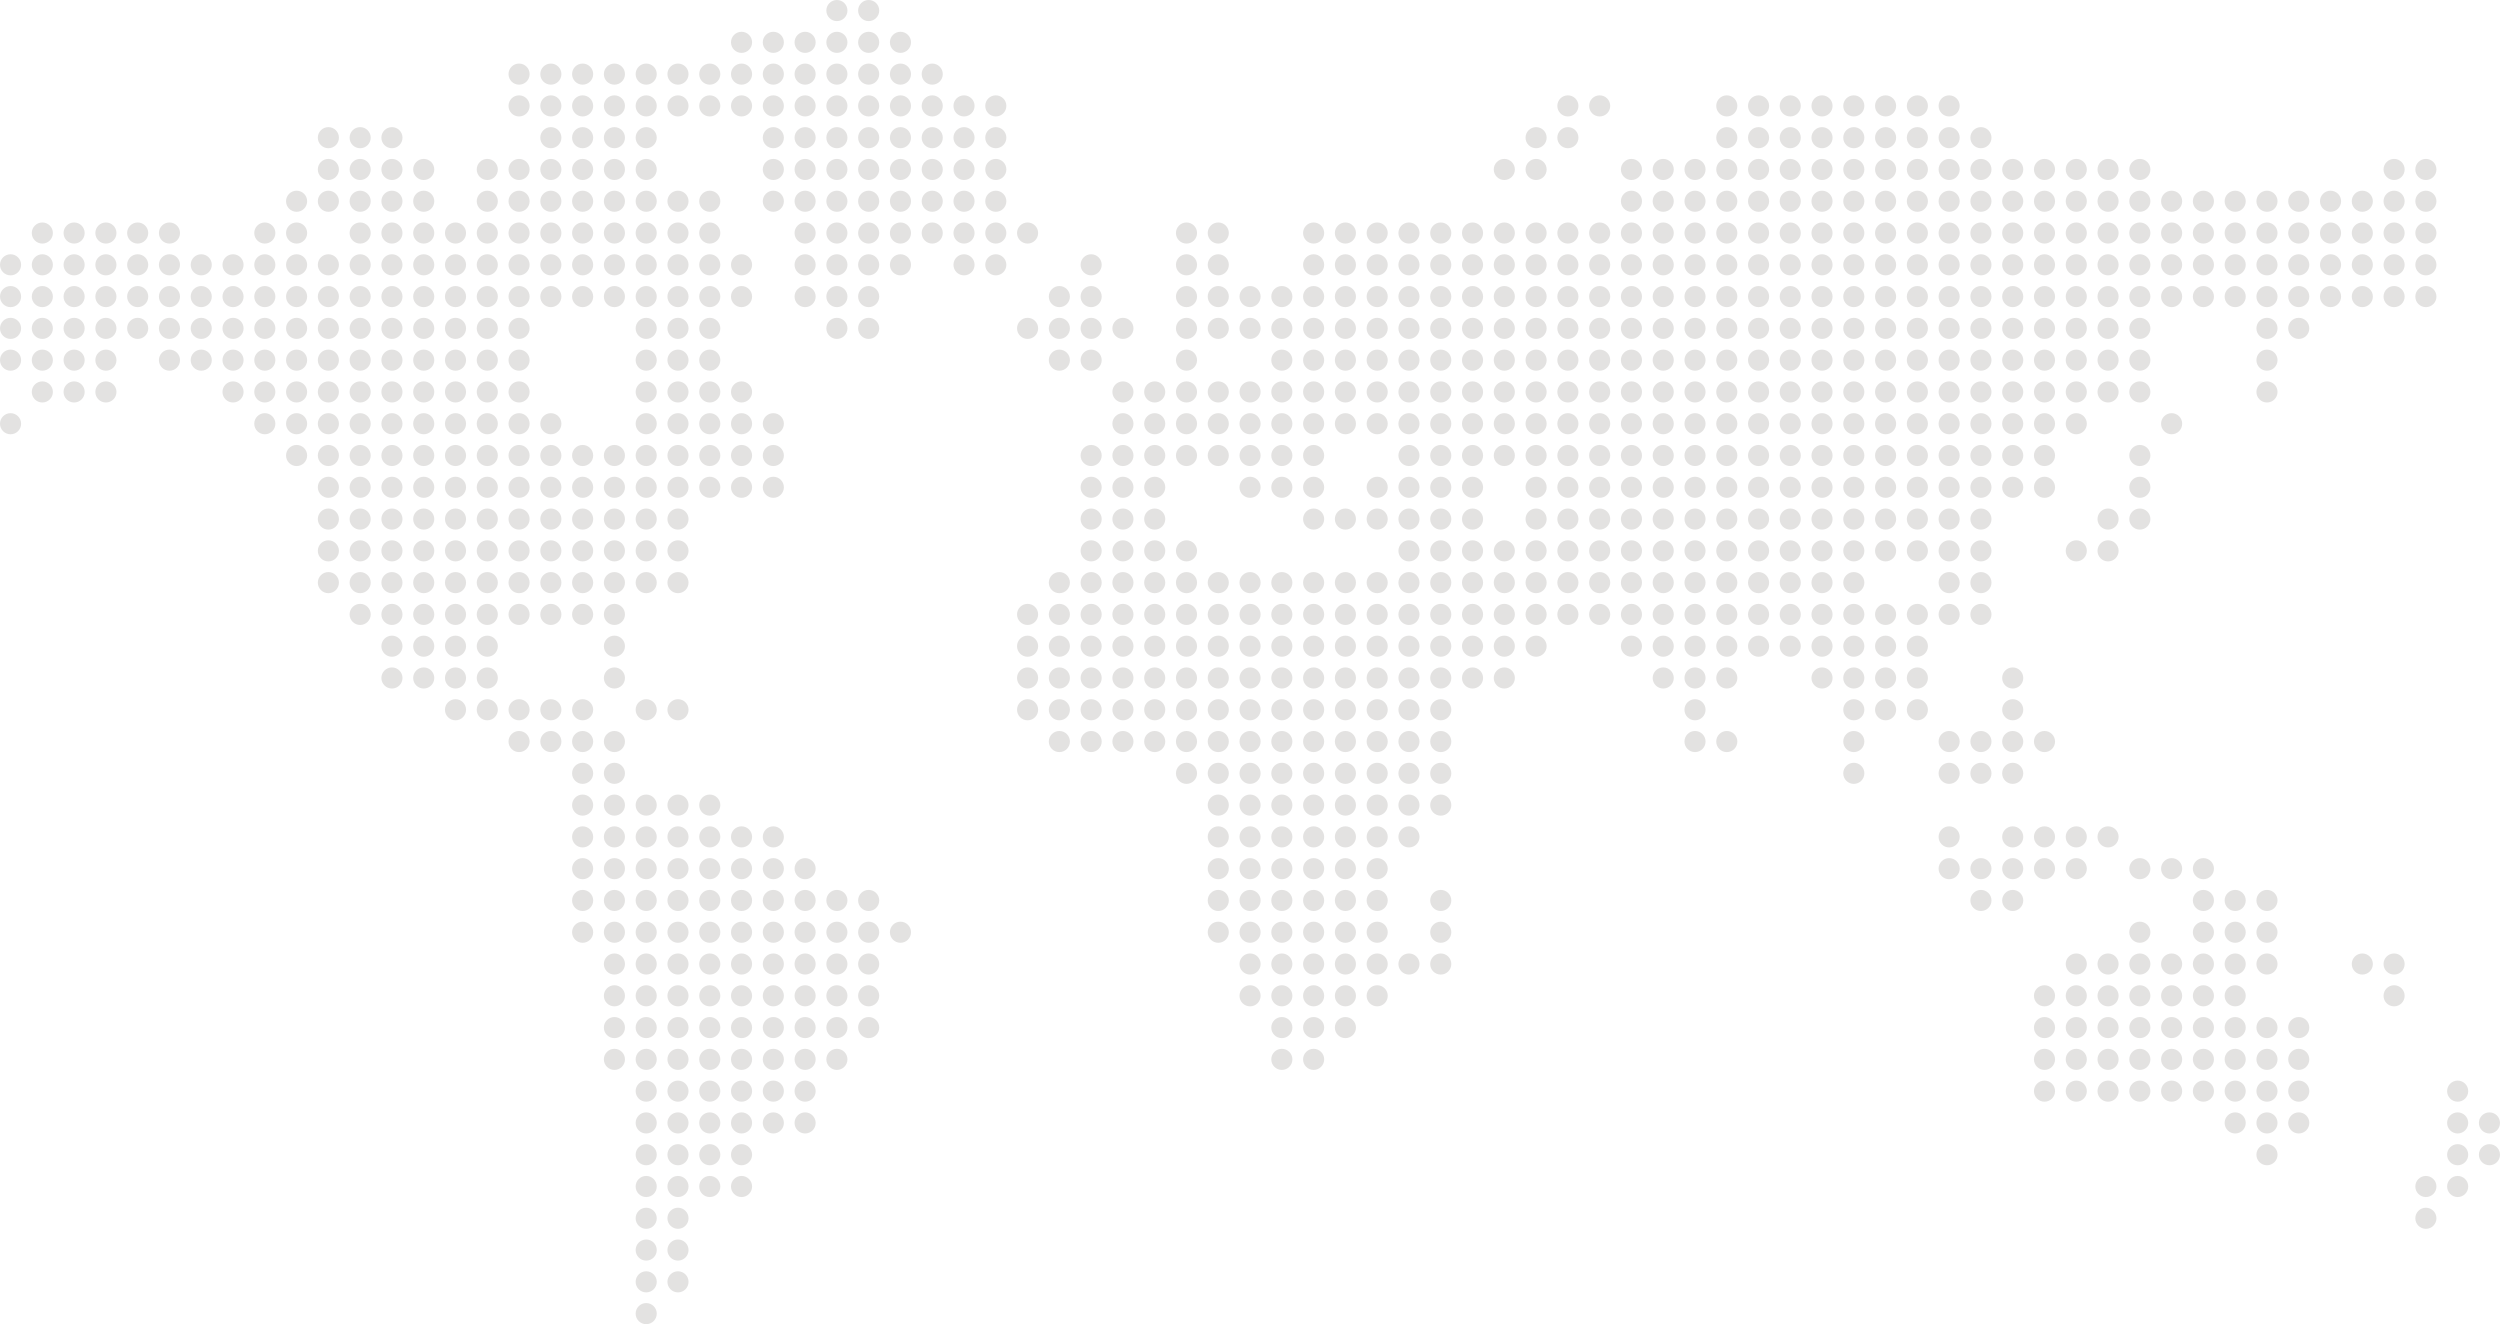 <svg id="Layer_1" xmlns="http://www.w3.org/2000/svg" viewBox="0 0 2108.1 1116.6"><style>.st0{fill-rule:evenodd;clip-rule:evenodd;fill:#e3e2e1}</style><circle class="st0" cx="8.9" cy="223.3" r="8.9"/><circle class="st0" cx="8.9" cy="250.1" r="8.9"/><circle class="st0" cx="8.9" cy="276.9" r="8.9"/><circle class="st0" cx="8.9" cy="303.7" r="8.9"/><circle class="st0" cx="8.9" cy="357.3" r="8.9"/><circle class="st0" cx="35.7" cy="196.5" r="8.9"/><circle class="st0" cx="35.7" cy="223.3" r="8.9"/><circle class="st0" cx="35.7" cy="250.1" r="8.9"/><circle class="st0" cx="35.7" cy="276.9" r="8.9"/><circle class="st0" cx="35.7" cy="303.7" r="8.9"/><circle class="st0" cx="35.7" cy="330.5" r="8.9"/><circle class="st0" cx="62.5" cy="196.5" r="8.9"/><circle class="st0" cx="62.5" cy="223.3" r="8.9"/><circle class="st0" cx="62.5" cy="250.1" r="8.9"/><circle class="st0" cx="62.5" cy="276.9" r="8.9"/><circle class="st0" cx="62.5" cy="303.7" r="8.9"/><circle class="st0" cx="62.5" cy="330.5" r="8.9"/><circle class="st0" cx="89.3" cy="196.5" r="8.9"/><circle class="st0" cx="89.3" cy="223.3" r="8.9"/><circle class="st0" cx="89.3" cy="250.1" r="8.9"/><circle class="st0" cx="89.3" cy="276.9" r="8.9"/><circle class="st0" cx="89.3" cy="303.7" r="8.9"/><circle class="st0" cx="89.3" cy="330.5" r="8.9"/><circle class="st0" cx="116.1" cy="196.5" r="8.9"/><circle class="st0" cx="116.1" cy="223.3" r="8.9"/><circle class="st0" cx="116.1" cy="250.1" r="8.9"/><circle class="st0" cx="116.1" cy="276.9" r="8.9"/><circle class="st0" cx="142.9" cy="196.5" r="8.9"/><circle class="st0" cx="142.9" cy="223.3" r="8.9"/><circle class="st0" cx="142.9" cy="250.1" r="8.9"/><circle class="st0" cx="142.9" cy="276.9" r="8.9"/><circle class="st0" cx="142.9" cy="303.7" r="8.9"/><circle class="st0" cx="169.7" cy="223.3" r="8.9"/><circle class="st0" cx="169.7" cy="250.1" r="8.9"/><circle class="st0" cx="169.7" cy="276.9" r="8.9"/><circle class="st0" cx="169.7" cy="303.7" r="8.9"/><circle class="st0" cx="196.5" cy="223.3" r="8.9"/><circle class="st0" cx="196.5" cy="250.1" r="8.9"/><circle class="st0" cx="196.5" cy="276.9" r="8.9"/><circle class="st0" cx="196.5" cy="303.7" r="8.9"/><circle class="st0" cx="196.5" cy="330.5" r="8.9"/><circle class="st0" cx="223.3" cy="196.5" r="8.9"/><circle class="st0" cx="223.3" cy="223.3" r="8.9"/><circle class="st0" cx="223.3" cy="250.1" r="8.9"/><circle class="st0" cx="223.3" cy="276.9" r="8.9"/><circle class="st0" cx="223.3" cy="303.7" r="8.9"/><circle class="st0" cx="223.3" cy="330.5" r="8.9"/><circle class="st0" cx="223.3" cy="357.3" r="8.9"/><circle class="st0" cx="250.1" cy="169.7" r="8.9"/><circle class="st0" cx="250.1" cy="196.5" r="8.9"/><circle class="st0" cx="250.1" cy="223.3" r="8.9"/><circle class="st0" cx="250.1" cy="250.1" r="8.9"/><circle class="st0" cx="250.1" cy="276.9" r="8.9"/><circle class="st0" cx="250.1" cy="303.7" r="8.9"/><circle class="st0" cx="250.1" cy="330.5" r="8.9"/><circle class="st0" cx="250.1" cy="357.3" r="8.9"/><circle class="st0" cx="250.1" cy="384.1" r="8.9"/><circle class="st0" cx="276.9" cy="116.1" r="8.9"/><circle class="st0" cx="276.9" cy="142.9" r="8.9"/><circle class="st0" cx="276.9" cy="169.7" r="8.9"/><circle class="st0" cx="276.9" cy="223.3" r="8.9"/><circle class="st0" cx="276.9" cy="250.1" r="8.9"/><circle class="st0" cx="276.9" cy="276.9" r="8.9"/><circle class="st0" cx="276.9" cy="303.7" r="8.9"/><circle class="st0" cx="276.9" cy="330.5" r="8.9"/><circle class="st0" cx="276.9" cy="357.3" r="8.9"/><circle class="st0" cx="276.9" cy="384.1" r="8.9"/><circle class="st0" cx="276.9" cy="410.9" r="8.9"/><circle class="st0" cx="276.9" cy="437.7" r="8.9"/><circle class="st0" cx="276.9" cy="464.5" r="8.9"/><circle class="st0" cx="276.9" cy="491.3" r="8.9"/><circle class="st0" cx="303.7" cy="116.1" r="8.9"/><circle class="st0" cx="303.7" cy="142.9" r="8.9"/><circle class="st0" cx="303.7" cy="169.7" r="8.9"/><circle class="st0" cx="303.7" cy="196.5" r="8.9"/><circle class="st0" cx="303.7" cy="223.3" r="8.9"/><circle class="st0" cx="303.7" cy="250.1" r="8.9"/><circle class="st0" cx="303.7" cy="276.9" r="8.9"/><circle class="st0" cx="303.7" cy="303.7" r="8.9"/><circle class="st0" cx="303.7" cy="330.5" r="8.9"/><circle class="st0" cx="303.7" cy="357.3" r="8.9"/><circle class="st0" cx="303.7" cy="384.1" r="8.9"/><circle class="st0" cx="303.7" cy="410.9" r="8.9"/><circle class="st0" cx="303.7" cy="437.7" r="8.9"/><circle class="st0" cx="303.7" cy="464.5" r="8.9"/><circle class="st0" cx="303.7" cy="491.3" r="8.9"/><circle class="st0" cx="303.7" cy="518.1" r="8.9"/><circle class="st0" cx="330.5" cy="116.1" r="8.9"/><circle class="st0" cx="330.5" cy="142.9" r="8.9"/><circle class="st0" cx="330.5" cy="169.7" r="8.9"/><circle class="st0" cx="330.5" cy="196.5" r="8.9"/><circle class="st0" cx="330.5" cy="223.3" r="8.9"/><circle class="st0" cx="330.5" cy="250.1" r="8.9"/><circle class="st0" cx="330.5" cy="276.9" r="8.9"/><circle class="st0" cx="330.5" cy="303.7" r="8.9"/><circle class="st0" cx="330.5" cy="330.5" r="8.9"/><circle class="st0" cx="330.5" cy="357.3" r="8.9"/><circle class="st0" cx="330.5" cy="384.1" r="8.9"/><circle class="st0" cx="330.5" cy="410.9" r="8.9"/><circle class="st0" cx="330.5" cy="437.7" r="8.9"/><circle class="st0" cx="330.5" cy="464.5" r="8.9"/><circle class="st0" cx="330.5" cy="491.3" r="8.9"/><circle class="st0" cx="330.5" cy="518.1" r="8.9"/><circle class="st0" cx="330.5" cy="544.9" r="8.9"/><circle class="st0" cx="330.5" cy="571.7" r="8.9"/><circle class="st0" cx="357.3" cy="142.9" r="8.9"/><circle class="st0" cx="357.3" cy="169.7" r="8.9"/><circle class="st0" cx="357.3" cy="196.5" r="8.9"/><circle class="st0" cx="357.3" cy="223.3" r="8.9"/><circle class="st0" cx="357.3" cy="250.1" r="8.9"/><circle class="st0" cx="357.3" cy="276.9" r="8.9"/><circle class="st0" cx="357.3" cy="303.7" r="8.9"/><circle class="st0" cx="357.3" cy="330.5" r="8.9"/><circle class="st0" cx="357.3" cy="357.3" r="8.9"/><circle class="st0" cx="357.3" cy="384.1" r="8.9"/><circle class="st0" cx="357.3" cy="410.9" r="8.9"/><circle class="st0" cx="357.3" cy="437.7" r="8.9"/><circle class="st0" cx="357.3" cy="464.5" r="8.9"/><circle class="st0" cx="357.3" cy="491.3" r="8.9"/><circle class="st0" cx="357.3" cy="518.1" r="8.9"/><circle class="st0" cx="357.3" cy="544.9" r="8.9"/><circle class="st0" cx="357.3" cy="571.7" r="8.9"/><circle class="st0" cx="384.1" cy="196.5" r="8.9"/><circle class="st0" cx="384.1" cy="223.3" r="8.9"/><circle class="st0" cx="384.1" cy="250.1" r="8.9"/><circle class="st0" cx="384.1" cy="276.9" r="8.9"/><circle class="st0" cx="384.1" cy="303.7" r="8.9"/><circle class="st0" cx="384.1" cy="330.5" r="8.9"/><circle class="st0" cx="384.1" cy="357.3" r="8.9"/><circle class="st0" cx="384.1" cy="384.1" r="8.9"/><circle class="st0" cx="384.1" cy="410.9" r="8.9"/><circle class="st0" cx="384.1" cy="437.7" r="8.9"/><circle class="st0" cx="384.1" cy="464.5" r="8.9"/><circle class="st0" cx="384.1" cy="491.3" r="8.9"/><circle class="st0" cx="384.1" cy="518.1" r="8.9"/><circle class="st0" cx="384.1" cy="544.9" r="8.9"/><circle class="st0" cx="384.1" cy="571.7" r="8.9"/><circle class="st0" cx="384.1" cy="598.5" r="8.9"/><circle class="st0" cx="410.9" cy="142.9" r="8.9"/><circle class="st0" cx="410.9" cy="169.7" r="8.9"/><circle class="st0" cx="410.9" cy="196.5" r="8.9"/><circle class="st0" cx="410.9" cy="223.3" r="8.9"/><circle class="st0" cx="410.9" cy="250.1" r="8.9"/><circle class="st0" cx="410.9" cy="276.9" r="8.9"/><circle class="st0" cx="410.9" cy="303.7" r="8.9"/><circle class="st0" cx="410.9" cy="330.5" r="8.9"/><circle class="st0" cx="410.9" cy="357.3" r="8.9"/><circle class="st0" cx="410.9" cy="384.1" r="8.9"/><circle class="st0" cx="410.9" cy="410.9" r="8.9"/><circle class="st0" cx="410.9" cy="437.7" r="8.9"/><circle class="st0" cx="410.9" cy="464.5" r="8.9"/><circle class="st0" cx="410.9" cy="491.3" r="8.9"/><circle class="st0" cx="410.9" cy="518.1" r="8.9"/><circle class="st0" cx="410.9" cy="544.9" r="8.9"/><circle class="st0" cx="410.9" cy="571.7" r="8.9"/><circle class="st0" cx="410.9" cy="598.5" r="8.9"/><circle class="st0" cx="437.7" cy="62.5" r="8.9"/><circle class="st0" cx="437.7" cy="89.3" r="8.9"/><circle class="st0" cx="437.7" cy="142.9" r="8.9"/><circle class="st0" cx="437.7" cy="169.7" r="8.9"/><circle class="st0" cx="437.7" cy="196.5" r="8.9"/><circle class="st0" cx="437.7" cy="223.3" r="8.9"/><circle class="st0" cx="437.7" cy="250.1" r="8.9"/><circle class="st0" cx="437.7" cy="276.9" r="8.9"/><circle class="st0" cx="437.7" cy="303.7" r="8.9"/><circle class="st0" cx="437.7" cy="330.5" r="8.9"/><circle class="st0" cx="437.7" cy="357.3" r="8.9"/><circle class="st0" cx="437.7" cy="384.1" r="8.9"/><circle class="st0" cx="437.7" cy="410.9" r="8.9"/><circle class="st0" cx="437.7" cy="437.7" r="8.9"/><circle class="st0" cx="437.7" cy="464.5" r="8.9"/><circle class="st0" cx="437.7" cy="491.3" r="8.9"/><circle class="st0" cx="437.7" cy="518.1" r="8.9"/><circle class="st0" cx="437.7" cy="598.5" r="8.9"/><circle class="st0" cx="437.7" cy="625.3" r="8.9"/><circle class="st0" cx="464.5" cy="62.5" r="8.9"/><circle class="st0" cx="464.5" cy="89.3" r="8.9"/><circle class="st0" cx="464.5" cy="116.1" r="8.9"/><circle class="st0" cx="464.5" cy="142.9" r="8.9"/><circle class="st0" cx="464.5" cy="169.7" r="8.9"/><circle class="st0" cx="464.5" cy="196.5" r="8.9"/><circle class="st0" cx="464.5" cy="223.3" r="8.9"/><circle class="st0" cx="464.5" cy="250.1" r="8.9"/><circle class="st0" cx="464.5" cy="357.3" r="8.9"/><circle class="st0" cx="464.5" cy="384.1" r="8.9"/><circle class="st0" cx="464.5" cy="410.9" r="8.9"/><circle class="st0" cx="464.5" cy="437.7" r="8.9"/><circle class="st0" cx="464.5" cy="464.5" r="8.9"/><circle class="st0" cx="464.5" cy="491.3" r="8.9"/><circle class="st0" cx="464.5" cy="518.1" r="8.9"/><circle class="st0" cx="464.5" cy="598.5" r="8.9"/><circle class="st0" cx="464.5" cy="625.3" r="8.9"/><circle class="st0" cx="491.3" cy="62.5" r="8.9"/><circle class="st0" cx="491.3" cy="89.3" r="8.9"/><circle class="st0" cx="491.3" cy="116.1" r="8.9"/><circle class="st0" cx="491.3" cy="142.9" r="8.9"/><circle class="st0" cx="491.3" cy="169.7" r="8.9"/><circle class="st0" cx="491.3" cy="196.5" r="8.9"/><circle class="st0" cx="491.3" cy="223.3" r="8.9"/><circle class="st0" cx="491.3" cy="250.1" r="8.9"/><circle class="st0" cx="491.3" cy="384.1" r="8.9"/><circle class="st0" cx="491.3" cy="410.9" r="8.9"/><circle class="st0" cx="491.3" cy="437.7" r="8.9"/><circle class="st0" cx="491.3" cy="464.5" r="8.9"/><circle class="st0" cx="491.3" cy="491.3" r="8.9"/><circle class="st0" cx="491.3" cy="518.1" r="8.9"/><circle class="st0" cx="491.3" cy="598.5" r="8.9"/><circle class="st0" cx="491.3" cy="625.3" r="8.9"/><circle class="st0" cx="491.3" cy="652.1" r="8.9"/><circle class="st0" cx="491.3" cy="678.9" r="8.9"/><circle class="st0" cx="491.3" cy="705.7" r="8.9"/><circle class="st0" cx="491.3" cy="732.5" r="8.9"/><circle class="st0" cx="491.3" cy="759.3" r="8.9"/><circle class="st0" cx="491.3" cy="786.1" r="8.9"/><circle class="st0" cx="518.1" cy="62.5" r="8.9"/><circle class="st0" cx="518.1" cy="89.3" r="8.9"/><circle class="st0" cx="518.1" cy="116.1" r="8.9"/><circle class="st0" cx="518.1" cy="142.9" r="8.9"/><circle class="st0" cx="518.1" cy="169.7" r="8.9"/><circle class="st0" cx="518.1" cy="196.5" r="8.9"/><circle class="st0" cx="518.1" cy="223.3" r="8.9"/><circle class="st0" cx="518.1" cy="250.1" r="8.9"/><circle class="st0" cx="518.1" cy="384.1" r="8.9"/><circle class="st0" cx="518.1" cy="410.9" r="8.9"/><circle class="st0" cx="518.1" cy="437.7" r="8.9"/><circle class="st0" cx="518.1" cy="464.5" r="8.9"/><circle class="st0" cx="518.1" cy="491.3" r="8.9"/><circle class="st0" cx="518.1" cy="518.1" r="8.9"/><circle class="st0" cx="518.1" cy="544.9" r="8.9"/><circle class="st0" cx="518.1" cy="571.7" r="8.9"/><circle class="st0" cx="518.1" cy="625.3" r="8.9"/><circle class="st0" cx="518.1" cy="652.1" r="8.9"/><circle class="st0" cx="518.1" cy="678.9" r="8.9"/><circle class="st0" cx="518.1" cy="705.7" r="8.9"/><circle class="st0" cx="518.1" cy="732.5" r="8.9"/><circle class="st0" cx="518.1" cy="759.3" r="8.9"/><circle class="st0" cx="518.1" cy="786.1" r="8.9"/><circle class="st0" cx="518.1" cy="812.9" r="8.9"/><circle class="st0" cx="518.1" cy="839.7" r="8.9"/><circle class="st0" cx="518.1" cy="866.5" r="8.9"/><circle class="st0" cx="518.1" cy="893.3" r="8.9"/><circle class="st0" cx="544.9" cy="62.5" r="8.9"/><circle class="st0" cx="544.9" cy="89.3" r="8.9"/><circle class="st0" cx="544.9" cy="116.1" r="8.9"/><circle class="st0" cx="544.9" cy="142.9" r="8.9"/><circle class="st0" cx="544.9" cy="169.7" r="8.9"/><circle class="st0" cx="544.9" cy="196.5" r="8.9"/><circle class="st0" cx="544.9" cy="223.3" r="8.9"/><circle class="st0" cx="544.9" cy="250.1" r="8.9"/><circle class="st0" cx="544.9" cy="276.9" r="8.9"/><circle class="st0" cx="544.9" cy="303.7" r="8.9"/><circle class="st0" cx="544.9" cy="330.5" r="8.9"/><circle class="st0" cx="544.9" cy="357.3" r="8.9"/><circle class="st0" cx="544.9" cy="384.1" r="8.9"/><circle class="st0" cx="544.9" cy="410.9" r="8.9"/><circle class="st0" cx="544.9" cy="437.7" r="8.9"/><circle class="st0" cx="544.9" cy="464.5" r="8.9"/><circle class="st0" cx="544.9" cy="491.3" r="8.9"/><circle class="st0" cx="544.9" cy="598.5" r="8.9"/><circle class="st0" cx="544.9" cy="678.9" r="8.9"/><circle class="st0" cx="544.9" cy="705.7" r="8.9"/><circle class="st0" cx="544.9" cy="732.5" r="8.9"/><circle class="st0" cx="544.9" cy="759.3" r="8.9"/><circle class="st0" cx="544.9" cy="786.1" r="8.9"/><circle class="st0" cx="544.9" cy="812.9" r="8.9"/><circle class="st0" cx="544.9" cy="839.7" r="8.9"/><circle class="st0" cx="544.9" cy="866.5" r="8.9"/><circle class="st0" cx="544.9" cy="893.3" r="8.9"/><circle class="st0" cx="544.9" cy="920.1" r="8.9"/><circle class="st0" cx="544.9" cy="946.9" r="8.9"/><circle class="st0" cx="544.9" cy="973.7" r="8.9"/><circle class="st0" cx="544.9" cy="1000.5" r="8.9"/><circle class="st0" cx="544.9" cy="1027.3" r="8.9"/><circle class="st0" cx="544.9" cy="1054.1" r="8.9"/><circle class="st0" cx="544.9" cy="1080.9" r="8.9"/><circle class="st0" cx="544.9" cy="1107.7" r="8.9"/><circle class="st0" cx="571.7" cy="62.5" r="8.9"/><circle class="st0" cx="571.7" cy="89.3" r="8.9"/><circle class="st0" cx="571.7" cy="169.7" r="8.9"/><circle class="st0" cx="571.7" cy="196.5" r="8.9"/><circle class="st0" cx="571.7" cy="223.3" r="8.9"/><circle class="st0" cx="571.7" cy="250.1" r="8.9"/><circle class="st0" cx="571.7" cy="276.9" r="8.9"/><circle class="st0" cx="571.7" cy="303.7" r="8.9"/><circle class="st0" cx="571.7" cy="330.5" r="8.9"/><circle class="st0" cx="571.7" cy="357.3" r="8.9"/><circle class="st0" cx="571.7" cy="384.1" r="8.9"/><circle class="st0" cx="571.7" cy="410.9" r="8.9"/><circle class="st0" cx="571.7" cy="437.7" r="8.9"/><circle class="st0" cx="571.7" cy="464.5" r="8.9"/><circle class="st0" cx="571.7" cy="491.3" r="8.9"/><circle class="st0" cx="571.7" cy="598.5" r="8.9"/><circle class="st0" cx="571.7" cy="678.9" r="8.9"/><circle class="st0" cx="571.7" cy="705.7" r="8.9"/><circle class="st0" cx="571.7" cy="732.5" r="8.9"/><circle class="st0" cx="571.7" cy="759.3" r="8.9"/><circle class="st0" cx="571.7" cy="786.1" r="8.9"/><circle class="st0" cx="571.7" cy="812.9" r="8.9"/><circle class="st0" cx="571.7" cy="839.7" r="8.9"/><circle class="st0" cx="571.7" cy="866.5" r="8.9"/><circle class="st0" cx="571.7" cy="893.3" r="8.9"/><circle class="st0" cx="571.7" cy="920.1" r="8.9"/><circle class="st0" cx="571.7" cy="946.9" r="8.9"/><circle class="st0" cx="571.7" cy="973.7" r="8.9"/><circle class="st0" cx="571.7" cy="1000.5" r="8.9"/><circle class="st0" cx="571.7" cy="1027.3" r="8.9"/><circle class="st0" cx="571.7" cy="1054.1" r="8.9"/><circle class="st0" cx="571.7" cy="1080.9" r="8.9"/><circle class="st0" cx="598.5" cy="62.5" r="8.9"/><circle class="st0" cx="598.5" cy="89.3" r="8.9"/><circle class="st0" cx="598.5" cy="169.7" r="8.9"/><circle class="st0" cx="598.5" cy="196.5" r="8.9"/><circle class="st0" cx="598.5" cy="223.3" r="8.9"/><circle class="st0" cx="598.5" cy="250.1" r="8.9"/><circle class="st0" cx="598.5" cy="276.9" r="8.9"/><circle class="st0" cx="598.5" cy="303.7" r="8.9"/><circle class="st0" cx="598.5" cy="330.5" r="8.9"/><circle class="st0" cx="598.5" cy="357.3" r="8.9"/><circle class="st0" cx="598.5" cy="384.1" r="8.9"/><circle class="st0" cx="598.5" cy="410.9" r="8.9"/><circle class="st0" cx="598.5" cy="678.9" r="8.9"/><circle class="st0" cx="598.5" cy="705.7" r="8.9"/><circle class="st0" cx="598.5" cy="732.5" r="8.9"/><circle class="st0" cx="598.5" cy="759.3" r="8.9"/><circle class="st0" cx="598.5" cy="786.1" r="8.9"/><circle class="st0" cx="598.5" cy="812.9" r="8.9"/><circle class="st0" cx="598.5" cy="839.7" r="8.9"/><circle class="st0" cx="598.5" cy="866.5" r="8.9"/><circle class="st0" cx="598.5" cy="893.3" r="8.9"/><circle class="st0" cx="598.5" cy="920.1" r="8.9"/><circle class="st0" cx="598.5" cy="946.9" r="8.9"/><circle class="st0" cx="598.5" cy="973.7" r="8.9"/><circle class="st0" cx="598.5" cy="1000.5" r="8.9"/><circle class="st0" cx="625.3" cy="35.7" r="8.9"/><circle class="st0" cx="625.3" cy="62.5" r="8.9"/><circle class="st0" cx="625.3" cy="89.3" r="8.9"/><circle class="st0" cx="625.3" cy="223.3" r="8.9"/><circle class="st0" cx="625.3" cy="250.1" r="8.9"/><circle class="st0" cx="625.3" cy="330.5" r="8.9"/><circle class="st0" cx="625.3" cy="357.3" r="8.9"/><circle class="st0" cx="625.3" cy="384.1" r="8.9"/><circle class="st0" cx="625.3" cy="410.9" r="8.9"/><circle class="st0" cx="625.3" cy="705.7" r="8.9"/><circle class="st0" cx="625.3" cy="732.5" r="8.9"/><circle class="st0" cx="625.3" cy="759.3" r="8.9"/><circle class="st0" cx="625.3" cy="786.1" r="8.9"/><circle class="st0" cx="625.3" cy="812.9" r="8.9"/><circle class="st0" cx="625.3" cy="839.7" r="8.9"/><circle class="st0" cx="625.3" cy="866.5" r="8.9"/><circle class="st0" cx="625.3" cy="893.3" r="8.9"/><circle class="st0" cx="625.3" cy="920.1" r="8.9"/><circle class="st0" cx="625.3" cy="946.9" r="8.9"/><circle class="st0" cx="625.3" cy="973.7" r="8.9"/><circle class="st0" cx="625.3" cy="1000.5" r="8.9"/><circle class="st0" cx="652.1" cy="35.7" r="8.9"/><circle class="st0" cx="652.1" cy="62.5" r="8.9"/><circle class="st0" cx="652.1" cy="89.3" r="8.9"/><circle class="st0" cx="652.1" cy="116.1" r="8.9"/><circle class="st0" cx="652.1" cy="142.9" r="8.9"/><circle class="st0" cx="652.1" cy="169.7" r="8.9"/><circle class="st0" cx="652.1" cy="357.3" r="8.9"/><circle class="st0" cx="652.1" cy="384.1" r="8.9"/><circle class="st0" cx="652.1" cy="410.9" r="8.9"/><circle class="st0" cx="652.1" cy="705.7" r="8.9"/><circle class="st0" cx="652.1" cy="732.5" r="8.9"/><circle class="st0" cx="652.1" cy="759.3" r="8.9"/><circle class="st0" cx="652.1" cy="786.1" r="8.9"/><circle class="st0" cx="652.1" cy="812.9" r="8.9"/><circle class="st0" cx="652.1" cy="839.7" r="8.9"/><circle class="st0" cx="652.1" cy="866.5" r="8.9"/><circle class="st0" cx="652.1" cy="893.3" r="8.9"/><circle class="st0" cx="652.1" cy="920.1" r="8.9"/><circle class="st0" cx="652.1" cy="946.9" r="8.9"/><circle class="st0" cx="678.9" cy="35.7" r="8.9"/><circle class="st0" cx="678.9" cy="62.5" r="8.9"/><circle class="st0" cx="678.9" cy="89.3" r="8.9"/><circle class="st0" cx="678.9" cy="116.1" r="8.9"/><circle class="st0" cx="678.9" cy="142.9" r="8.9"/><circle class="st0" cx="678.9" cy="169.7" r="8.9"/><circle class="st0" cx="678.9" cy="196.5" r="8.9"/><circle class="st0" cx="678.9" cy="223.3" r="8.9"/><circle class="st0" cx="678.9" cy="250.1" r="8.9"/><circle class="st0" cx="678.9" cy="732.5" r="8.9"/><circle class="st0" cx="678.9" cy="759.3" r="8.9"/><circle class="st0" cx="678.9" cy="786.1" r="8.9"/><circle class="st0" cx="678.9" cy="812.9" r="8.9"/><circle class="st0" cx="678.9" cy="839.7" r="8.9"/><circle class="st0" cx="678.9" cy="866.5" r="8.9"/><circle class="st0" cx="678.9" cy="893.3" r="8.9"/><circle class="st0" cx="678.9" cy="920.1" r="8.9"/><circle class="st0" cx="678.9" cy="946.9" r="8.9"/><circle class="st0" cx="705.7" cy="8.9" r="8.9"/><circle class="st0" cx="705.7" cy="35.7" r="8.9"/><circle class="st0" cx="705.7" cy="62.5" r="8.9"/><circle class="st0" cx="705.7" cy="89.3" r="8.9"/><circle class="st0" cx="705.7" cy="116.1" r="8.9"/><circle class="st0" cx="705.7" cy="142.9" r="8.9"/><circle class="st0" cx="705.7" cy="169.7" r="8.9"/><circle class="st0" cx="705.7" cy="196.5" r="8.9"/><circle class="st0" cx="705.7" cy="223.3" r="8.9"/><circle class="st0" cx="705.7" cy="250.1" r="8.9"/><circle class="st0" cx="705.7" cy="276.9" r="8.9"/><circle class="st0" cx="705.7" cy="759.3" r="8.9"/><circle class="st0" cx="705.7" cy="786.1" r="8.9"/><circle class="st0" cx="705.7" cy="812.9" r="8.9"/><circle class="st0" cx="705.7" cy="839.7" r="8.9"/><circle class="st0" cx="705.7" cy="866.5" r="8.9"/><circle class="st0" cx="705.7" cy="893.3" r="8.9"/><circle class="st0" cx="732.5" cy="8.9" r="8.9"/><circle class="st0" cx="732.5" cy="35.7" r="8.9"/><circle class="st0" cx="732.5" cy="62.5" r="8.9"/><circle class="st0" cx="732.5" cy="89.3" r="8.9"/><circle class="st0" cx="732.5" cy="116.1" r="8.9"/><circle class="st0" cx="732.5" cy="142.9" r="8.9"/><circle class="st0" cx="732.5" cy="169.7" r="8.9"/><circle class="st0" cx="732.5" cy="196.5" r="8.9"/><circle class="st0" cx="732.5" cy="223.3" r="8.9"/><circle class="st0" cx="732.5" cy="250.1" r="8.9"/><circle class="st0" cx="732.5" cy="276.9" r="8.9"/><circle class="st0" cx="732.5" cy="759.3" r="8.9"/><circle class="st0" cx="732.5" cy="786.1" r="8.9"/><circle class="st0" cx="732.5" cy="812.9" r="8.9"/><circle class="st0" cx="732.5" cy="839.7" r="8.9"/><circle class="st0" cx="732.5" cy="866.5" r="8.9"/><circle class="st0" cx="759.3" cy="35.7" r="8.9"/><circle class="st0" cx="759.3" cy="62.5" r="8.9"/><circle class="st0" cx="759.3" cy="89.3" r="8.9"/><circle class="st0" cx="759.3" cy="116.1" r="8.9"/><circle class="st0" cx="759.3" cy="142.9" r="8.9"/><circle class="st0" cx="759.3" cy="169.7" r="8.9"/><circle class="st0" cx="759.3" cy="196.5" r="8.9"/><circle class="st0" cx="759.3" cy="223.3" r="8.9"/><circle class="st0" cx="759.3" cy="786.1" r="8.9"/><circle class="st0" cx="786.1" cy="62.5" r="8.9"/><circle class="st0" cx="786.1" cy="89.3" r="8.9"/><circle class="st0" cx="786.1" cy="116.1" r="8.9"/><circle class="st0" cx="786.1" cy="142.9" r="8.9"/><circle class="st0" cx="786.1" cy="169.7" r="8.9"/><circle class="st0" cx="786.1" cy="196.5" r="8.9"/><circle class="st0" cx="812.9" cy="89.3" r="8.9"/><circle class="st0" cx="812.9" cy="116.1" r="8.9"/><circle class="st0" cx="812.9" cy="142.9" r="8.9"/><circle class="st0" cx="812.9" cy="169.7" r="8.9"/><circle class="st0" cx="812.9" cy="196.5" r="8.9"/><circle class="st0" cx="812.9" cy="223.3" r="8.9"/><circle class="st0" cx="839.7" cy="89.3" r="8.9"/><circle class="st0" cx="839.7" cy="116.1" r="8.9"/><circle class="st0" cx="839.7" cy="142.9" r="8.9"/><circle class="st0" cx="839.7" cy="169.7" r="8.9"/><circle class="st0" cx="839.7" cy="196.5" r="8.9"/><circle class="st0" cx="839.7" cy="223.3" r="8.9"/><circle class="st0" cx="866.5" cy="196.5" r="8.9"/><circle class="st0" cx="866.5" cy="276.9" r="8.9"/><circle class="st0" cx="866.5" cy="518.1" r="8.9"/><circle class="st0" cx="866.5" cy="544.9" r="8.9"/><circle class="st0" cx="866.5" cy="571.7" r="8.9"/><circle class="st0" cx="866.5" cy="598.5" r="8.9"/><circle class="st0" cx="893.3" cy="250.1" r="8.9"/><circle class="st0" cx="893.3" cy="276.9" r="8.9"/><circle class="st0" cx="893.3" cy="303.7" r="8.9"/><circle class="st0" cx="893.3" cy="491.3" r="8.9"/><circle class="st0" cx="893.3" cy="518.1" r="8.9"/><circle class="st0" cx="893.3" cy="544.9" r="8.9"/><circle class="st0" cx="893.3" cy="571.7" r="8.9"/><circle class="st0" cx="893.3" cy="598.5" r="8.9"/><circle class="st0" cx="893.3" cy="625.3" r="8.9"/><circle class="st0" cx="920.1" cy="223.3" r="8.9"/><circle class="st0" cx="920.1" cy="250.1" r="8.9"/><circle class="st0" cx="920.1" cy="276.9" r="8.9"/><circle class="st0" cx="920.1" cy="303.7" r="8.9"/><circle class="st0" cx="920.1" cy="384.1" r="8.9"/><circle class="st0" cx="920.1" cy="410.9" r="8.9"/><circle class="st0" cx="920.1" cy="437.7" r="8.9"/><circle class="st0" cx="920.1" cy="464.5" r="8.9"/><circle class="st0" cx="920.1" cy="491.3" r="8.9"/><circle class="st0" cx="920.1" cy="518.1" r="8.9"/><circle class="st0" cx="920.1" cy="544.9" r="8.9"/><circle class="st0" cx="920.1" cy="571.7" r="8.9"/><circle class="st0" cx="920.1" cy="598.5" r="8.9"/><circle class="st0" cx="920.1" cy="625.3" r="8.9"/><circle class="st0" cx="946.9" cy="276.9" r="8.9"/><circle class="st0" cx="946.9" cy="330.5" r="8.9"/><circle class="st0" cx="946.9" cy="357.3" r="8.9"/><circle class="st0" cx="946.9" cy="384.1" r="8.9"/><circle class="st0" cx="946.9" cy="410.9" r="8.9"/><circle class="st0" cx="946.9" cy="437.7" r="8.9"/><circle class="st0" cx="946.9" cy="464.5" r="8.9"/><circle class="st0" cx="946.9" cy="491.3" r="8.9"/><circle class="st0" cx="946.9" cy="518.1" r="8.9"/><circle class="st0" cx="946.9" cy="544.9" r="8.9"/><circle class="st0" cx="946.9" cy="571.7" r="8.9"/><circle class="st0" cx="946.9" cy="598.5" r="8.9"/><circle class="st0" cx="946.9" cy="625.3" r="8.9"/><circle class="st0" cx="973.7" cy="330.5" r="8.9"/><circle class="st0" cx="973.7" cy="357.3" r="8.9"/><circle class="st0" cx="973.7" cy="384.1" r="8.9"/><circle class="st0" cx="973.7" cy="410.9" r="8.9"/><circle class="st0" cx="973.7" cy="437.7" r="8.9"/><circle class="st0" cx="973.7" cy="464.5" r="8.9"/><circle class="st0" cx="973.7" cy="491.3" r="8.9"/><circle class="st0" cx="973.7" cy="518.1" r="8.9"/><circle class="st0" cx="973.7" cy="544.9" r="8.9"/><circle class="st0" cx="973.7" cy="571.7" r="8.9"/><circle class="st0" cx="973.7" cy="598.5" r="8.9"/><circle class="st0" cx="973.7" cy="625.3" r="8.9"/><circle class="st0" cx="1000.5" cy="196.5" r="8.9"/><circle class="st0" cx="1000.5" cy="223.3" r="8.9"/><circle class="st0" cx="1000.5" cy="250.1" r="8.9"/><circle class="st0" cx="1000.5" cy="276.9" r="8.9"/><circle class="st0" cx="1000.5" cy="303.7" r="8.9"/><circle class="st0" cx="1000.5" cy="330.5" r="8.9"/><circle class="st0" cx="1000.5" cy="357.3" r="8.9"/><circle class="st0" cx="1000.5" cy="384.1" r="8.9"/><circle class="st0" cx="1000.5" cy="464.5" r="8.9"/><circle class="st0" cx="1000.5" cy="491.3" r="8.9"/><circle class="st0" cx="1000.5" cy="518.1" r="8.9"/><circle class="st0" cx="1000.5" cy="544.9" r="8.9"/><circle class="st0" cx="1000.5" cy="571.7" r="8.9"/><circle class="st0" cx="1000.5" cy="598.5" r="8.9"/><circle class="st0" cx="1000.5" cy="625.3" r="8.9"/><circle class="st0" cx="1000.5" cy="652.1" r="8.9"/><circle class="st0" cx="1027.3" cy="196.5" r="8.9"/><circle class="st0" cx="1027.3" cy="223.3" r="8.9"/><circle class="st0" cx="1027.3" cy="250.1" r="8.9"/><circle class="st0" cx="1027.3" cy="276.9" r="8.9"/><circle class="st0" cx="1027.3" cy="330.5" r="8.9"/><circle class="st0" cx="1027.3" cy="357.3" r="8.9"/><circle class="st0" cx="1027.3" cy="384.1" r="8.9"/><circle class="st0" cx="1027.3" cy="491.3" r="8.9"/><circle class="st0" cx="1027.3" cy="518.1" r="8.9"/><circle class="st0" cx="1027.3" cy="544.9" r="8.9"/><circle class="st0" cx="1027.3" cy="571.7" r="8.9"/><circle class="st0" cx="1027.3" cy="598.5" r="8.9"/><circle class="st0" cx="1027.3" cy="625.3" r="8.9"/><circle class="st0" cx="1027.3" cy="652.1" r="8.9"/><circle class="st0" cx="1027.3" cy="678.9" r="8.9"/><circle class="st0" cx="1027.3" cy="705.7" r="8.9"/><circle class="st0" cx="1027.3" cy="732.5" r="8.9"/><circle class="st0" cx="1027.3" cy="759.3" r="8.9"/><circle class="st0" cx="1027.3" cy="786.1" r="8.9"/><circle class="st0" cx="1054.1" cy="250.1" r="8.9"/><circle class="st0" cx="1054.1" cy="276.9" r="8.9"/><circle class="st0" cx="1054.1" cy="330.5" r="8.9"/><circle class="st0" cx="1054.1" cy="357.3" r="8.9"/><circle class="st0" cx="1054.1" cy="384.1" r="8.9"/><circle class="st0" cx="1054.1" cy="410.9" r="8.9"/><circle class="st0" cx="1054.1" cy="491.3" r="8.9"/><circle class="st0" cx="1054.1" cy="518.1" r="8.9"/><circle class="st0" cx="1054.1" cy="544.9" r="8.9"/><circle class="st0" cx="1054.1" cy="571.7" r="8.9"/><circle class="st0" cx="1054.1" cy="598.5" r="8.9"/><circle class="st0" cx="1054.1" cy="625.3" r="8.9"/><circle class="st0" cx="1054.1" cy="652.1" r="8.9"/><circle class="st0" cx="1054.1" cy="678.9" r="8.9"/><circle class="st0" cx="1054.1" cy="705.7" r="8.9"/><circle class="st0" cx="1054.1" cy="732.5" r="8.9"/><circle class="st0" cx="1054.1" cy="759.3" r="8.9"/><circle class="st0" cx="1054.1" cy="786.1" r="8.9"/><circle class="st0" cx="1054.1" cy="812.9" r="8.9"/><circle class="st0" cx="1054.1" cy="839.7" r="8.9"/><circle class="st0" cx="1080.9" cy="250.1" r="8.9"/><circle class="st0" cx="1080.9" cy="276.9" r="8.9"/><circle class="st0" cx="1080.9" cy="303.7" r="8.9"/><circle class="st0" cx="1080.9" cy="330.5" r="8.9"/><circle class="st0" cx="1080.9" cy="357.3" r="8.9"/><circle class="st0" cx="1080.9" cy="384.1" r="8.9"/><circle class="st0" cx="1080.9" cy="410.9" r="8.9"/><circle class="st0" cx="1080.9" cy="491.3" r="8.9"/><circle class="st0" cx="1080.9" cy="518.1" r="8.9"/><circle class="st0" cx="1080.9" cy="544.9" r="8.9"/><circle class="st0" cx="1080.9" cy="571.7" r="8.9"/><circle class="st0" cx="1080.9" cy="598.5" r="8.9"/><circle class="st0" cx="1080.9" cy="625.3" r="8.9"/><circle class="st0" cx="1080.9" cy="652.1" r="8.9"/><circle class="st0" cx="1080.9" cy="678.9" r="8.9"/><circle class="st0" cx="1080.9" cy="705.7" r="8.9"/><circle class="st0" cx="1080.9" cy="732.5" r="8.9"/><circle class="st0" cx="1080.9" cy="759.3" r="8.9"/><circle class="st0" cx="1080.9" cy="786.1" r="8.9"/><circle class="st0" cx="1080.9" cy="812.9" r="8.9"/><circle class="st0" cx="1080.9" cy="839.7" r="8.9"/><circle class="st0" cx="1080.9" cy="866.5" r="8.9"/><circle class="st0" cx="1080.9" cy="893.3" r="8.9"/><circle class="st0" cx="1107.7" cy="196.5" r="8.9"/><circle class="st0" cx="1107.7" cy="223.3" r="8.9"/><circle class="st0" cx="1107.7" cy="250.1" r="8.9"/><circle class="st0" cx="1107.7" cy="276.9" r="8.9"/><circle class="st0" cx="1107.7" cy="303.7" r="8.9"/><circle class="st0" cx="1107.7" cy="330.5" r="8.9"/><circle class="st0" cx="1107.7" cy="357.3" r="8.9"/><circle class="st0" cx="1107.7" cy="384.1" r="8.9"/><circle class="st0" cx="1107.7" cy="410.9" r="8.9"/><circle class="st0" cx="1107.7" cy="437.7" r="8.9"/><circle class="st0" cx="1107.7" cy="491.3" r="8.9"/><circle class="st0" cx="1107.7" cy="518.1" r="8.9"/><circle class="st0" cx="1107.7" cy="544.9" r="8.9"/><circle class="st0" cx="1107.7" cy="571.7" r="8.9"/><circle class="st0" cx="1107.7" cy="598.5" r="8.9"/><circle class="st0" cx="1107.7" cy="625.3" r="8.9"/><circle class="st0" cx="1107.7" cy="652.1" r="8.9"/><circle class="st0" cx="1107.7" cy="678.9" r="8.9"/><circle class="st0" cx="1107.7" cy="705.7" r="8.9"/><circle class="st0" cx="1107.7" cy="732.5" r="8.9"/><circle class="st0" cx="1107.7" cy="759.3" r="8.9"/><circle class="st0" cx="1107.7" cy="786.1" r="8.9"/><circle class="st0" cx="1107.7" cy="812.9" r="8.9"/><circle class="st0" cx="1107.7" cy="839.7" r="8.9"/><circle class="st0" cx="1107.7" cy="866.5" r="8.9"/><circle class="st0" cx="1107.7" cy="893.3" r="8.9"/><circle class="st0" cx="1134.5" cy="196.5" r="8.9"/><circle class="st0" cx="1134.5" cy="223.3" r="8.9"/><circle class="st0" cx="1134.5" cy="250.1" r="8.9"/><circle class="st0" cx="1134.5" cy="276.9" r="8.9"/><circle class="st0" cx="1134.5" cy="303.7" r="8.9"/><circle class="st0" cx="1134.5" cy="330.5" r="8.9"/><circle class="st0" cx="1134.5" cy="357.3" r="8.9"/><circle class="st0" cx="1134.5" cy="437.7" r="8.9"/><circle class="st0" cx="1134.5" cy="491.3" r="8.9"/><circle class="st0" cx="1134.5" cy="518.1" r="8.9"/><circle class="st0" cx="1134.5" cy="544.9" r="8.9"/><circle class="st0" cx="1134.5" cy="571.7" r="8.9"/><circle class="st0" cx="1134.5" cy="598.5" r="8.9"/><circle class="st0" cx="1134.5" cy="625.3" r="8.9"/><circle class="st0" cx="1134.5" cy="652.1" r="8.9"/><circle class="st0" cx="1134.5" cy="678.9" r="8.9"/><circle class="st0" cx="1134.5" cy="705.7" r="8.9"/><circle class="st0" cx="1134.5" cy="732.5" r="8.9"/><circle class="st0" cx="1134.5" cy="759.3" r="8.9"/><circle class="st0" cx="1134.5" cy="786.1" r="8.9"/><circle class="st0" cx="1134.5" cy="812.9" r="8.9"/><circle class="st0" cx="1134.5" cy="839.7" r="8.9"/><circle class="st0" cx="1134.5" cy="866.5" r="8.9"/><g><circle class="st0" cx="1161.3" cy="196.5" r="8.9"/><circle class="st0" cx="1161.3" cy="223.3" r="8.9"/><circle class="st0" cx="1161.3" cy="250.1" r="8.9"/><circle class="st0" cx="1161.3" cy="276.9" r="8.9"/><circle class="st0" cx="1161.3" cy="303.7" r="8.9"/><circle class="st0" cx="1161.3" cy="330.5" r="8.9"/><circle class="st0" cx="1161.3" cy="357.3" r="8.9"/><circle class="st0" cx="1161.3" cy="410.9" r="8.9"/><circle class="st0" cx="1161.3" cy="437.7" r="8.9"/><circle class="st0" cx="1161.3" cy="491.3" r="8.9"/><circle class="st0" cx="1161.3" cy="518.1" r="8.9"/><circle class="st0" cx="1161.3" cy="544.9" r="8.9"/><circle class="st0" cx="1161.3" cy="571.7" r="8.9"/><circle class="st0" cx="1161.3" cy="598.5" r="8.9"/><circle class="st0" cx="1161.3" cy="625.3" r="8.9"/><circle class="st0" cx="1161.3" cy="652.1" r="8.9"/><circle class="st0" cx="1161.3" cy="678.9" r="8.9"/><circle class="st0" cx="1161.3" cy="705.7" r="8.9"/><circle class="st0" cx="1161.3" cy="732.5" r="8.9"/><circle class="st0" cx="1161.3" cy="759.3" r="8.9"/><circle class="st0" cx="1161.3" cy="786.1" r="8.9"/><circle class="st0" cx="1161.3" cy="812.9" r="8.9"/><circle class="st0" cx="1161.3" cy="839.7" r="8.9"/></g><g><circle class="st0" cx="1188.1" cy="196.5" r="8.9"/><circle class="st0" cx="1188.1" cy="223.3" r="8.9"/><circle class="st0" cx="1188.1" cy="250.1" r="8.9"/><circle class="st0" cx="1188.1" cy="276.9" r="8.9"/><circle class="st0" cx="1188.1" cy="303.7" r="8.9"/><circle class="st0" cx="1188.1" cy="330.5" r="8.9"/><circle class="st0" cx="1188.1" cy="357.3" r="8.9"/><circle class="st0" cx="1188.1" cy="384.1" r="8.9"/><circle class="st0" cx="1188.1" cy="410.9" r="8.9"/><circle class="st0" cx="1188.1" cy="437.7" r="8.9"/><circle class="st0" cx="1188.1" cy="464.5" r="8.9"/><circle class="st0" cx="1188.1" cy="491.3" r="8.9"/><circle class="st0" cx="1188.1" cy="518.1" r="8.9"/><circle class="st0" cx="1188.1" cy="544.9" r="8.9"/><circle class="st0" cx="1188.1" cy="571.7" r="8.9"/><circle class="st0" cx="1188.1" cy="598.5" r="8.9"/><circle class="st0" cx="1188.1" cy="625.3" r="8.9"/><circle class="st0" cx="1188.1" cy="652.1" r="8.9"/><circle class="st0" cx="1188.1" cy="678.9" r="8.9"/><circle class="st0" cx="1188.1" cy="705.7" r="8.9"/><circle class="st0" cx="1188.1" cy="812.9" r="8.9"/></g><g><circle class="st0" cx="1214.9" cy="196.5" r="8.9"/><circle class="st0" cx="1214.9" cy="223.3" r="8.9"/><circle class="st0" cx="1214.9" cy="250.1" r="8.9"/><circle class="st0" cx="1214.9" cy="276.9" r="8.9"/><circle class="st0" cx="1214.9" cy="303.7" r="8.9"/><circle class="st0" cx="1214.9" cy="330.5" r="8.9"/><circle class="st0" cx="1214.9" cy="357.3" r="8.9"/><circle class="st0" cx="1214.9" cy="384.1" r="8.9"/><circle class="st0" cx="1214.9" cy="410.9" r="8.9"/><circle class="st0" cx="1214.9" cy="437.7" r="8.9"/><circle class="st0" cx="1214.9" cy="464.5" r="8.9"/><circle class="st0" cx="1214.9" cy="491.3" r="8.9"/><circle class="st0" cx="1214.9" cy="518.1" r="8.9"/><circle class="st0" cx="1214.9" cy="544.9" r="8.9"/><circle class="st0" cx="1214.9" cy="571.7" r="8.9"/><circle class="st0" cx="1214.9" cy="598.5" r="8.9"/><circle class="st0" cx="1214.9" cy="625.3" r="8.9"/><circle class="st0" cx="1214.9" cy="652.1" r="8.9"/><circle class="st0" cx="1214.9" cy="678.9" r="8.9"/><circle class="st0" cx="1214.9" cy="759.3" r="8.9"/><circle class="st0" cx="1214.9" cy="786.1" r="8.9"/><circle class="st0" cx="1214.9" cy="812.9" r="8.9"/></g><g><circle class="st0" cx="1241.7" cy="196.5" r="8.9"/><circle class="st0" cx="1241.7" cy="223.3" r="8.9"/><circle class="st0" cx="1241.7" cy="250.1" r="8.9"/><circle class="st0" cx="1241.7" cy="276.9" r="8.9"/><circle class="st0" cx="1241.7" cy="303.7" r="8.9"/><circle class="st0" cx="1241.7" cy="330.5" r="8.9"/><circle class="st0" cx="1241.7" cy="357.3" r="8.9"/><circle class="st0" cx="1241.7" cy="384.1" r="8.9"/><circle class="st0" cx="1241.7" cy="410.9" r="8.9"/><circle class="st0" cx="1241.7" cy="437.7" r="8.9"/><circle class="st0" cx="1241.7" cy="464.5" r="8.9"/><circle class="st0" cx="1241.7" cy="491.3" r="8.9"/><circle class="st0" cx="1241.7" cy="518.1" r="8.9"/><circle class="st0" cx="1241.7" cy="544.9" r="8.9"/><circle class="st0" cx="1241.7" cy="571.7" r="8.9"/></g><g><circle class="st0" cx="1268.5" cy="142.9" r="8.9"/><circle class="st0" cx="1268.5" cy="196.5" r="8.9"/><circle class="st0" cx="1268.5" cy="223.3" r="8.9"/><circle class="st0" cx="1268.5" cy="250.1" r="8.9"/><circle class="st0" cx="1268.5" cy="276.9" r="8.9"/><circle class="st0" cx="1268.5" cy="303.7" r="8.9"/><circle class="st0" cx="1268.5" cy="330.5" r="8.9"/><circle class="st0" cx="1268.5" cy="357.3" r="8.9"/><circle class="st0" cx="1268.5" cy="384.1" r="8.9"/><circle class="st0" cx="1268.5" cy="464.5" r="8.9"/><circle class="st0" cx="1268.5" cy="491.3" r="8.9"/><circle class="st0" cx="1268.5" cy="518.1" r="8.9"/><circle class="st0" cx="1268.5" cy="544.9" r="8.9"/><circle class="st0" cx="1268.5" cy="571.7" r="8.9"/></g><g><circle class="st0" cx="1295.3" cy="116.1" r="8.9"/><circle class="st0" cx="1295.3" cy="142.9" r="8.9"/><circle class="st0" cx="1295.3" cy="196.5" r="8.9"/><circle class="st0" cx="1295.3" cy="223.3" r="8.9"/><circle class="st0" cx="1295.3" cy="250.1" r="8.9"/><circle class="st0" cx="1295.3" cy="276.9" r="8.9"/><circle class="st0" cx="1295.3" cy="303.7" r="8.9"/><circle class="st0" cx="1295.3" cy="330.5" r="8.9"/><circle class="st0" cx="1295.3" cy="357.3" r="8.9"/><circle class="st0" cx="1295.3" cy="384.1" r="8.9"/><circle class="st0" cx="1295.3" cy="410.9" r="8.9"/><circle class="st0" cx="1295.3" cy="437.7" r="8.9"/><circle class="st0" cx="1295.3" cy="464.5" r="8.9"/><circle class="st0" cx="1295.3" cy="491.3" r="8.9"/><circle class="st0" cx="1295.3" cy="518.1" r="8.9"/><circle class="st0" cx="1295.3" cy="544.9" r="8.9"/></g><g><circle class="st0" cx="1322.1" cy="89.3" r="8.9"/><circle class="st0" cx="1322.1" cy="116.1" r="8.9"/><circle class="st0" cx="1322.1" cy="196.5" r="8.9"/><circle class="st0" cx="1322.1" cy="223.3" r="8.9"/><circle class="st0" cx="1322.1" cy="250.1" r="8.9"/><circle class="st0" cx="1322.1" cy="276.9" r="8.9"/><circle class="st0" cx="1322.1" cy="303.7" r="8.9"/><circle class="st0" cx="1322.1" cy="330.5" r="8.9"/><circle class="st0" cx="1322.1" cy="357.3" r="8.9"/><circle class="st0" cx="1322.1" cy="384.1" r="8.9"/><circle class="st0" cx="1322.1" cy="410.9" r="8.9"/><circle class="st0" cx="1322.1" cy="437.7" r="8.9"/><circle class="st0" cx="1322.1" cy="464.5" r="8.9"/><circle class="st0" cx="1322.1" cy="491.3" r="8.9"/><circle class="st0" cx="1322.1" cy="518.1" r="8.9"/></g><g><circle class="st0" cx="1348.9" cy="89.3" r="8.9"/><circle class="st0" cx="1348.9" cy="196.5" r="8.9"/><circle class="st0" cx="1348.9" cy="223.3" r="8.9"/><circle class="st0" cx="1348.9" cy="250.1" r="8.9"/><circle class="st0" cx="1348.9" cy="276.9" r="8.9"/><circle class="st0" cx="1348.9" cy="303.7" r="8.9"/><circle class="st0" cx="1348.9" cy="330.5" r="8.9"/><circle class="st0" cx="1348.9" cy="357.3" r="8.9"/><circle class="st0" cx="1348.9" cy="384.1" r="8.9"/><circle class="st0" cx="1348.9" cy="410.9" r="8.9"/><circle class="st0" cx="1348.9" cy="437.7" r="8.9"/><circle class="st0" cx="1348.9" cy="464.5" r="8.9"/><circle class="st0" cx="1348.9" cy="491.3" r="8.9"/><circle class="st0" cx="1348.9" cy="518.1" r="8.9"/></g><g><circle class="st0" cx="1375.7" cy="142.9" r="8.9"/><circle class="st0" cx="1375.7" cy="169.7" r="8.9"/><circle class="st0" cx="1375.7" cy="196.5" r="8.9"/><circle class="st0" cx="1375.7" cy="223.3" r="8.9"/><circle class="st0" cx="1375.7" cy="250.1" r="8.9"/><circle class="st0" cx="1375.7" cy="276.9" r="8.9"/><circle class="st0" cx="1375.7" cy="303.7" r="8.9"/><circle class="st0" cx="1375.7" cy="330.5" r="8.9"/><circle class="st0" cx="1375.7" cy="357.3" r="8.9"/><circle class="st0" cx="1375.7" cy="384.1" r="8.9"/><circle class="st0" cx="1375.7" cy="410.9" r="8.9"/><circle class="st0" cx="1375.7" cy="437.7" r="8.9"/><circle class="st0" cx="1375.7" cy="464.5" r="8.9"/><circle class="st0" cx="1375.7" cy="491.3" r="8.9"/><circle class="st0" cx="1375.7" cy="518.1" r="8.9"/><circle class="st0" cx="1375.7" cy="544.9" r="8.9"/></g><g><circle class="st0" cx="1402.5" cy="142.9" r="8.9"/><circle class="st0" cx="1402.5" cy="169.7" r="8.9"/><circle class="st0" cx="1402.5" cy="196.5" r="8.9"/><circle class="st0" cx="1402.5" cy="223.3" r="8.9"/><circle class="st0" cx="1402.5" cy="250.1" r="8.9"/><circle class="st0" cx="1402.5" cy="276.9" r="8.9"/><circle class="st0" cx="1402.5" cy="303.7" r="8.9"/><circle class="st0" cx="1402.5" cy="330.5" r="8.9"/><circle class="st0" cx="1402.5" cy="357.3" r="8.9"/><circle class="st0" cx="1402.5" cy="384.1" r="8.9"/><circle class="st0" cx="1402.5" cy="410.9" r="8.9"/><circle class="st0" cx="1402.5" cy="437.7" r="8.9"/><circle class="st0" cx="1402.5" cy="464.5" r="8.9"/><circle class="st0" cx="1402.5" cy="491.3" r="8.9"/><circle class="st0" cx="1402.5" cy="518.1" r="8.9"/><circle class="st0" cx="1402.5" cy="544.9" r="8.9"/><circle class="st0" cx="1402.5" cy="571.7" r="8.9"/></g><g><circle class="st0" cx="1429.3" cy="142.9" r="8.9"/><circle class="st0" cx="1429.3" cy="169.7" r="8.9"/><circle class="st0" cx="1429.3" cy="196.5" r="8.9"/><circle class="st0" cx="1429.3" cy="223.3" r="8.9"/><circle class="st0" cx="1429.3" cy="250.1" r="8.9"/><circle class="st0" cx="1429.3" cy="276.9" r="8.9"/><circle class="st0" cx="1429.3" cy="303.7" r="8.9"/><circle class="st0" cx="1429.3" cy="330.5" r="8.9"/><circle class="st0" cx="1429.3" cy="357.3" r="8.9"/><circle class="st0" cx="1429.3" cy="384.1" r="8.9"/><circle class="st0" cx="1429.3" cy="410.9" r="8.9"/><circle class="st0" cx="1429.3" cy="437.7" r="8.9"/><circle class="st0" cx="1429.3" cy="464.5" r="8.9"/><circle class="st0" cx="1429.3" cy="491.3" r="8.9"/><circle class="st0" cx="1429.3" cy="518.1" r="8.9"/><circle class="st0" cx="1429.3" cy="544.9" r="8.9"/><circle class="st0" cx="1429.3" cy="571.7" r="8.9"/><circle class="st0" cx="1429.3" cy="598.5" r="8.9"/><circle class="st0" cx="1429.3" cy="625.3" r="8.9"/></g><g><circle class="st0" cx="1456.1" cy="89.3" r="8.9"/><circle class="st0" cx="1456.1" cy="116.1" r="8.9"/><circle class="st0" cx="1456.1" cy="142.9" r="8.9"/><circle class="st0" cx="1456.1" cy="169.7" r="8.9"/><circle class="st0" cx="1456.1" cy="196.5" r="8.9"/><circle class="st0" cx="1456.1" cy="223.3" r="8.9"/><circle class="st0" cx="1456.1" cy="250.1" r="8.9"/><circle class="st0" cx="1456.1" cy="276.9" r="8.9"/><circle class="st0" cx="1456.1" cy="303.7" r="8.9"/><circle class="st0" cx="1456.1" cy="330.5" r="8.9"/><circle class="st0" cx="1456.1" cy="357.3" r="8.9"/><circle class="st0" cx="1456.1" cy="384.1" r="8.9"/><circle class="st0" cx="1456.1" cy="410.9" r="8.9"/><circle class="st0" cx="1456.1" cy="437.7" r="8.9"/><circle class="st0" cx="1456.1" cy="464.5" r="8.9"/><circle class="st0" cx="1456.1" cy="491.3" r="8.9"/><circle class="st0" cx="1456.1" cy="518.1" r="8.9"/><circle class="st0" cx="1456.1" cy="544.9" r="8.9"/><circle class="st0" cx="1456.1" cy="571.7" r="8.9"/><circle class="st0" cx="1456.1" cy="625.3" r="8.9"/></g><g><circle class="st0" cx="1482.9" cy="89.3" r="8.9"/><circle class="st0" cx="1482.9" cy="116.1" r="8.9"/><circle class="st0" cx="1482.9" cy="142.9" r="8.9"/><circle class="st0" cx="1482.9" cy="169.7" r="8.9"/><circle class="st0" cx="1482.9" cy="196.5" r="8.9"/><circle class="st0" cx="1482.9" cy="223.3" r="8.9"/><circle class="st0" cx="1482.9" cy="250.1" r="8.9"/><circle class="st0" cx="1482.9" cy="276.9" r="8.9"/><circle class="st0" cx="1482.9" cy="303.7" r="8.9"/><circle class="st0" cx="1482.9" cy="330.5" r="8.9"/><circle class="st0" cx="1482.9" cy="357.3" r="8.9"/><circle class="st0" cx="1482.9" cy="384.1" r="8.9"/><circle class="st0" cx="1482.9" cy="410.9" r="8.9"/><circle class="st0" cx="1482.9" cy="437.7" r="8.9"/><circle class="st0" cx="1482.9" cy="464.5" r="8.9"/><circle class="st0" cx="1482.9" cy="491.3" r="8.9"/><circle class="st0" cx="1482.9" cy="518.1" r="8.9"/><circle class="st0" cx="1482.9" cy="544.9" r="8.9"/></g><g><circle class="st0" cx="1509.6" cy="89.3" r="8.9"/><circle class="st0" cx="1509.6" cy="116.1" r="8.9"/><circle class="st0" cx="1509.6" cy="142.9" r="8.9"/><circle class="st0" cx="1509.6" cy="169.7" r="8.9"/><circle class="st0" cx="1509.6" cy="196.5" r="8.9"/><circle class="st0" cx="1509.6" cy="223.3" r="8.9"/><circle class="st0" cx="1509.6" cy="250.1" r="8.9"/><circle class="st0" cx="1509.6" cy="276.9" r="8.9"/><circle class="st0" cx="1509.6" cy="303.7" r="8.9"/><circle class="st0" cx="1509.6" cy="330.5" r="8.9"/><circle class="st0" cx="1509.6" cy="357.3" r="8.9"/><circle class="st0" cx="1509.6" cy="384.1" r="8.9"/><circle class="st0" cx="1509.6" cy="410.9" r="8.9"/><circle class="st0" cx="1509.6" cy="437.7" r="8.9"/><circle class="st0" cx="1509.6" cy="464.5" r="8.9"/><circle class="st0" cx="1509.6" cy="491.3" r="8.9"/><circle class="st0" cx="1509.6" cy="518.1" r="8.9"/><circle class="st0" cx="1509.6" cy="544.9" r="8.9"/></g><g><circle class="st0" cx="1536.4" cy="89.3" r="8.9"/><circle class="st0" cx="1536.4" cy="116.1" r="8.9"/><circle class="st0" cx="1536.4" cy="142.9" r="8.9"/><circle class="st0" cx="1536.4" cy="169.7" r="8.9"/><circle class="st0" cx="1536.4" cy="196.5" r="8.9"/><circle class="st0" cx="1536.4" cy="223.3" r="8.9"/><circle class="st0" cx="1536.4" cy="250.1" r="8.9"/><circle class="st0" cx="1536.4" cy="276.9" r="8.9"/><circle class="st0" cx="1536.4" cy="303.7" r="8.9"/><circle class="st0" cx="1536.4" cy="330.5" r="8.9"/><circle class="st0" cx="1536.4" cy="357.3" r="8.9"/><circle class="st0" cx="1536.4" cy="384.1" r="8.9"/><circle class="st0" cx="1536.4" cy="410.9" r="8.9"/><circle class="st0" cx="1536.4" cy="437.7" r="8.9"/><circle class="st0" cx="1536.4" cy="464.5" r="8.9"/><circle class="st0" cx="1536.4" cy="491.3" r="8.9"/><circle class="st0" cx="1536.4" cy="518.1" r="8.9"/><circle class="st0" cx="1536.4" cy="544.9" r="8.9"/><circle class="st0" cx="1536.4" cy="571.7" r="8.9"/></g><g><circle class="st0" cx="1563.2" cy="89.3" r="8.9"/><circle class="st0" cx="1563.2" cy="116.1" r="8.9"/><circle class="st0" cx="1563.2" cy="142.9" r="8.9"/><circle class="st0" cx="1563.2" cy="169.7" r="8.9"/><circle class="st0" cx="1563.2" cy="196.5" r="8.9"/><circle class="st0" cx="1563.2" cy="223.3" r="8.9"/><circle class="st0" cx="1563.2" cy="250.1" r="8.9"/><circle class="st0" cx="1563.2" cy="276.9" r="8.9"/><circle class="st0" cx="1563.2" cy="303.7" r="8.9"/><circle class="st0" cx="1563.2" cy="330.5" r="8.9"/><circle class="st0" cx="1563.2" cy="357.3" r="8.9"/><circle class="st0" cx="1563.2" cy="384.1" r="8.9"/><circle class="st0" cx="1563.2" cy="410.9" r="8.9"/><circle class="st0" cx="1563.2" cy="437.7" r="8.9"/><circle class="st0" cx="1563.2" cy="464.5" r="8.9"/><circle class="st0" cx="1563.2" cy="491.3" r="8.9"/><circle class="st0" cx="1563.2" cy="518.1" r="8.9"/><circle class="st0" cx="1563.2" cy="544.9" r="8.9"/><circle class="st0" cx="1563.2" cy="571.7" r="8.9"/><circle class="st0" cx="1563.2" cy="598.5" r="8.9"/><circle class="st0" cx="1563.2" cy="625.3" r="8.9"/><circle class="st0" cx="1563.2" cy="652.1" r="8.9"/></g><g><circle class="st0" cx="1590" cy="89.3" r="8.9"/><circle class="st0" cx="1590" cy="116.1" r="8.9"/><circle class="st0" cx="1590" cy="142.9" r="8.9"/><circle class="st0" cx="1590" cy="169.7" r="8.9"/><circle class="st0" cx="1590" cy="196.5" r="8.9"/><circle class="st0" cx="1590" cy="223.3" r="8.9"/><circle class="st0" cx="1590" cy="250.1" r="8.9"/><circle class="st0" cx="1590" cy="276.9" r="8.9"/><circle class="st0" cx="1590" cy="303.7" r="8.9"/><circle class="st0" cx="1590" cy="330.5" r="8.9"/><circle class="st0" cx="1590" cy="357.3" r="8.9"/><circle class="st0" cx="1590" cy="384.1" r="8.9"/><circle class="st0" cx="1590" cy="410.9" r="8.9"/><circle class="st0" cx="1590" cy="437.7" r="8.9"/><circle class="st0" cx="1590" cy="464.5" r="8.9"/><circle class="st0" cx="1590" cy="518.1" r="8.9"/><circle class="st0" cx="1590" cy="544.9" r="8.9"/><circle class="st0" cx="1590" cy="571.7" r="8.9"/><circle class="st0" cx="1590" cy="598.5" r="8.9"/></g><g><circle class="st0" cx="1616.8" cy="89.3" r="8.9"/><circle class="st0" cx="1616.8" cy="116.1" r="8.9"/><circle class="st0" cx="1616.8" cy="142.9" r="8.9"/><circle class="st0" cx="1616.8" cy="169.7" r="8.9"/><circle class="st0" cx="1616.8" cy="196.5" r="8.9"/><circle class="st0" cx="1616.8" cy="223.3" r="8.9"/><circle class="st0" cx="1616.8" cy="250.1" r="8.9"/><circle class="st0" cx="1616.8" cy="276.9" r="8.9"/><circle class="st0" cx="1616.8" cy="303.7" r="8.9"/><circle class="st0" cx="1616.8" cy="330.5" r="8.9"/><circle class="st0" cx="1616.8" cy="357.3" r="8.9"/><circle class="st0" cx="1616.8" cy="384.1" r="8.9"/><circle class="st0" cx="1616.8" cy="410.9" r="8.9"/><circle class="st0" cx="1616.8" cy="437.7" r="8.9"/><circle class="st0" cx="1616.8" cy="464.5" r="8.9"/><circle class="st0" cx="1616.8" cy="518.1" r="8.9"/><circle class="st0" cx="1616.8" cy="544.9" r="8.9"/><circle class="st0" cx="1616.8" cy="571.7" r="8.9"/><circle class="st0" cx="1616.8" cy="598.5" r="8.9"/></g><g><circle class="st0" cx="1643.6" cy="89.3" r="8.9"/><circle class="st0" cx="1643.6" cy="116.1" r="8.9"/><circle class="st0" cx="1643.6" cy="142.9" r="8.9"/><circle class="st0" cx="1643.6" cy="169.7" r="8.9"/><circle class="st0" cx="1643.6" cy="196.5" r="8.9"/><circle class="st0" cx="1643.6" cy="223.3" r="8.9"/><circle class="st0" cx="1643.6" cy="250.1" r="8.9"/><circle class="st0" cx="1643.6" cy="276.9" r="8.9"/><circle class="st0" cx="1643.6" cy="303.7" r="8.9"/><circle class="st0" cx="1643.6" cy="330.5" r="8.9"/><circle class="st0" cx="1643.6" cy="357.3" r="8.9"/><circle class="st0" cx="1643.6" cy="384.1" r="8.9"/><circle class="st0" cx="1643.6" cy="410.9" r="8.9"/><circle class="st0" cx="1643.6" cy="437.7" r="8.9"/><circle class="st0" cx="1643.6" cy="464.5" r="8.9"/><circle class="st0" cx="1643.6" cy="491.3" r="8.9"/><circle class="st0" cx="1643.6" cy="518.1" r="8.9"/><circle class="st0" cx="1643.6" cy="625.3" r="8.9"/><circle class="st0" cx="1643.6" cy="652.1" r="8.9"/><circle class="st0" cx="1643.6" cy="705.7" r="8.9"/><circle class="st0" cx="1643.6" cy="732.5" r="8.9"/></g><g><circle class="st0" cx="1670.4" cy="116.1" r="8.9"/><circle class="st0" cx="1670.4" cy="142.9" r="8.9"/><circle class="st0" cx="1670.4" cy="169.7" r="8.9"/><circle class="st0" cx="1670.4" cy="196.5" r="8.9"/><circle class="st0" cx="1670.4" cy="223.3" r="8.9"/><circle class="st0" cx="1670.4" cy="250.1" r="8.9"/><circle class="st0" cx="1670.4" cy="276.9" r="8.9"/><circle class="st0" cx="1670.4" cy="303.7" r="8.9"/><circle class="st0" cx="1670.4" cy="330.5" r="8.9"/><circle class="st0" cx="1670.4" cy="357.3" r="8.9"/><circle class="st0" cx="1670.4" cy="384.1" r="8.9"/><circle class="st0" cx="1670.4" cy="410.9" r="8.9"/><circle class="st0" cx="1670.4" cy="437.7" r="8.9"/><circle class="st0" cx="1670.4" cy="464.5" r="8.9"/><circle class="st0" cx="1670.4" cy="491.3" r="8.9"/><circle class="st0" cx="1670.4" cy="518.1" r="8.9"/><circle class="st0" cx="1670.4" cy="625.3" r="8.9"/><circle class="st0" cx="1670.4" cy="652.1" r="8.9"/><circle class="st0" cx="1670.4" cy="732.5" r="8.9"/><circle class="st0" cx="1670.4" cy="759.3" r="8.9"/></g><g><circle class="st0" cx="1697.2" cy="142.9" r="8.9"/><circle class="st0" cx="1697.2" cy="169.7" r="8.9"/><circle class="st0" cx="1697.2" cy="196.5" r="8.9"/><circle class="st0" cx="1697.2" cy="223.3" r="8.9"/><circle class="st0" cx="1697.2" cy="250.1" r="8.9"/><circle class="st0" cx="1697.2" cy="276.9" r="8.9"/><circle class="st0" cx="1697.2" cy="303.7" r="8.9"/><circle class="st0" cx="1697.2" cy="330.5" r="8.9"/><circle class="st0" cx="1697.2" cy="357.3" r="8.9"/><circle class="st0" cx="1697.2" cy="384.1" r="8.9"/><circle class="st0" cx="1697.2" cy="410.9" r="8.9"/><circle class="st0" cx="1697.2" cy="571.7" r="8.9"/><circle class="st0" cx="1697.2" cy="598.5" r="8.9"/><circle class="st0" cx="1697.2" cy="625.3" r="8.9"/><circle class="st0" cx="1697.2" cy="652.1" r="8.9"/><circle class="st0" cx="1697.2" cy="705.7" r="8.9"/><circle class="st0" cx="1697.2" cy="732.5" r="8.9"/><circle class="st0" cx="1697.2" cy="759.3" r="8.9"/></g><g><circle class="st0" cx="1724" cy="142.9" r="8.9"/><circle class="st0" cx="1724" cy="169.7" r="8.9"/><circle class="st0" cx="1724" cy="196.5" r="8.9"/><circle class="st0" cx="1724" cy="223.3" r="8.9"/><circle class="st0" cx="1724" cy="250.1" r="8.9"/><circle class="st0" cx="1724" cy="276.9" r="8.9"/><circle class="st0" cx="1724" cy="303.7" r="8.9"/><circle class="st0" cx="1724" cy="330.5" r="8.9"/><circle class="st0" cx="1724" cy="357.3" r="8.9"/><circle class="st0" cx="1724" cy="384.1" r="8.9"/><circle class="st0" cx="1724" cy="410.9" r="8.9"/><circle class="st0" cx="1724" cy="625.3" r="8.9"/><circle class="st0" cx="1724" cy="705.7" r="8.9"/><circle class="st0" cx="1724" cy="732.5" r="8.9"/><circle class="st0" cx="1724" cy="839.7" r="8.9"/><circle class="st0" cx="1724" cy="866.5" r="8.9"/><circle class="st0" cx="1724" cy="893.3" r="8.9"/><circle class="st0" cx="1724" cy="920.1" r="8.9"/></g><g><circle class="st0" cx="1750.8" cy="142.9" r="8.9"/><circle class="st0" cx="1750.8" cy="169.7" r="8.9"/><circle class="st0" cx="1750.8" cy="196.5" r="8.9"/><circle class="st0" cx="1750.8" cy="223.3" r="8.9"/><circle class="st0" cx="1750.8" cy="250.1" r="8.9"/><circle class="st0" cx="1750.8" cy="276.9" r="8.9"/><circle class="st0" cx="1750.8" cy="303.7" r="8.9"/><circle class="st0" cx="1750.8" cy="330.5" r="8.9"/><circle class="st0" cx="1750.8" cy="357.3" r="8.9"/><circle class="st0" cx="1750.8" cy="464.5" r="8.9"/><circle class="st0" cx="1750.8" cy="705.7" r="8.9"/><circle class="st0" cx="1750.8" cy="732.5" r="8.9"/><circle class="st0" cx="1750.8" cy="812.9" r="8.9"/><circle class="st0" cx="1750.8" cy="839.7" r="8.9"/><circle class="st0" cx="1750.8" cy="866.5" r="8.9"/><circle class="st0" cx="1750.8" cy="893.3" r="8.9"/><circle class="st0" cx="1750.8" cy="920.1" r="8.9"/></g><g><circle class="st0" cx="1777.6" cy="142.9" r="8.9"/><circle class="st0" cx="1777.6" cy="169.7" r="8.9"/><circle class="st0" cx="1777.6" cy="196.5" r="8.9"/><circle class="st0" cx="1777.6" cy="223.3" r="8.9"/><circle class="st0" cx="1777.6" cy="250.1" r="8.9"/><circle class="st0" cx="1777.6" cy="276.9" r="8.9"/><circle class="st0" cx="1777.6" cy="303.7" r="8.9"/><circle class="st0" cx="1777.6" cy="330.5" r="8.9"/><circle class="st0" cx="1777.6" cy="437.7" r="8.9"/><circle class="st0" cx="1777.6" cy="464.5" r="8.9"/><circle class="st0" cx="1777.6" cy="705.7" r="8.9"/><circle class="st0" cx="1777.6" cy="812.9" r="8.9"/><circle class="st0" cx="1777.6" cy="839.7" r="8.9"/><circle class="st0" cx="1777.6" cy="866.5" r="8.9"/><circle class="st0" cx="1777.6" cy="893.3" r="8.9"/><circle class="st0" cx="1777.6" cy="920.1" r="8.9"/></g><g><circle class="st0" cx="1804.4" cy="142.9" r="8.9"/><circle class="st0" cx="1804.4" cy="169.7" r="8.9"/><circle class="st0" cx="1804.4" cy="196.5" r="8.9"/><circle class="st0" cx="1804.4" cy="223.3" r="8.9"/><circle class="st0" cx="1804.4" cy="250.1" r="8.9"/><circle class="st0" cx="1804.4" cy="276.9" r="8.9"/><circle class="st0" cx="1804.4" cy="303.7" r="8.9"/><circle class="st0" cx="1804.4" cy="330.5" r="8.9"/><circle class="st0" cx="1804.4" cy="384.1" r="8.9"/><circle class="st0" cx="1804.4" cy="410.9" r="8.9"/><circle class="st0" cx="1804.4" cy="437.7" r="8.9"/><circle class="st0" cx="1804.4" cy="732.5" r="8.9"/><circle class="st0" cx="1804.4" cy="786.1" r="8.9"/><circle class="st0" cx="1804.4" cy="812.9" r="8.9"/><circle class="st0" cx="1804.4" cy="839.7" r="8.9"/><circle class="st0" cx="1804.4" cy="866.5" r="8.9"/><circle class="st0" cx="1804.4" cy="893.3" r="8.9"/><circle class="st0" cx="1804.4" cy="920.1" r="8.9"/></g><g><circle class="st0" cx="1831.2" cy="169.7" r="8.9"/><circle class="st0" cx="1831.2" cy="196.5" r="8.9"/><circle class="st0" cx="1831.2" cy="223.3" r="8.9"/><circle class="st0" cx="1831.2" cy="250.1" r="8.9"/><circle class="st0" cx="1831.2" cy="357.3" r="8.9"/><circle class="st0" cx="1831.2" cy="732.5" r="8.9"/><circle class="st0" cx="1831.2" cy="812.9" r="8.9"/><circle class="st0" cx="1831.2" cy="839.7" r="8.9"/><circle class="st0" cx="1831.2" cy="866.5" r="8.9"/><circle class="st0" cx="1831.2" cy="893.3" r="8.9"/><circle class="st0" cx="1831.2" cy="920.1" r="8.9"/></g><g><circle class="st0" cx="1858" cy="169.7" r="8.9"/><circle class="st0" cx="1858" cy="196.5" r="8.9"/><circle class="st0" cx="1858" cy="223.3" r="8.9"/><circle class="st0" cx="1858" cy="250.1" r="8.9"/><circle class="st0" cx="1858" cy="732.5" r="8.9"/><circle class="st0" cx="1858" cy="759.3" r="8.9"/><circle class="st0" cx="1858" cy="786.1" r="8.9"/><circle class="st0" cx="1858" cy="812.9" r="8.9"/><circle class="st0" cx="1858" cy="839.7" r="8.9"/><circle class="st0" cx="1858" cy="866.5" r="8.9"/><circle class="st0" cx="1858" cy="893.3" r="8.9"/><circle class="st0" cx="1858" cy="920.1" r="8.9"/></g><g><circle class="st0" cx="1884.8" cy="169.7" r="8.9"/><circle class="st0" cx="1884.8" cy="196.5" r="8.9"/><circle class="st0" cx="1884.8" cy="223.3" r="8.9"/><circle class="st0" cx="1884.8" cy="250.1" r="8.9"/><circle class="st0" cx="1884.8" cy="759.3" r="8.9"/><circle class="st0" cx="1884.8" cy="786.1" r="8.9"/><circle class="st0" cx="1884.8" cy="812.9" r="8.9"/><circle class="st0" cx="1884.8" cy="839.7" r="8.9"/><circle class="st0" cx="1884.8" cy="866.5" r="8.9"/><circle class="st0" cx="1884.8" cy="893.3" r="8.9"/><circle class="st0" cx="1884.8" cy="920.1" r="8.9"/><circle class="st0" cx="1884.8" cy="946.9" r="8.9"/></g><g><circle class="st0" cx="1911.6" cy="169.7" r="8.9"/><circle class="st0" cx="1911.6" cy="196.5" r="8.9"/><circle class="st0" cx="1911.6" cy="223.3" r="8.9"/><circle class="st0" cx="1911.6" cy="250.1" r="8.9"/><circle class="st0" cx="1911.6" cy="276.9" r="8.9"/><circle class="st0" cx="1911.6" cy="303.7" r="8.9"/><circle class="st0" cx="1911.6" cy="330.5" r="8.9"/><circle class="st0" cx="1911.6" cy="759.3" r="8.9"/><circle class="st0" cx="1911.6" cy="786.1" r="8.9"/><circle class="st0" cx="1911.6" cy="812.9" r="8.9"/><circle class="st0" cx="1911.6" cy="866.5" r="8.9"/><circle class="st0" cx="1911.6" cy="893.3" r="8.9"/><circle class="st0" cx="1911.6" cy="920.1" r="8.9"/><circle class="st0" cx="1911.6" cy="946.9" r="8.9"/><circle class="st0" cx="1911.6" cy="973.7" r="8.9"/></g><g><circle class="st0" cx="1938.4" cy="169.7" r="8.9"/><circle class="st0" cx="1938.4" cy="196.5" r="8.9"/><circle class="st0" cx="1938.4" cy="223.3" r="8.9"/><circle class="st0" cx="1938.4" cy="250.1" r="8.9"/><circle class="st0" cx="1938.4" cy="276.9" r="8.9"/><circle class="st0" cx="1938.4" cy="866.5" r="8.9"/><circle class="st0" cx="1938.4" cy="893.3" r="8.9"/><circle class="st0" cx="1938.4" cy="920.1" r="8.9"/><circle class="st0" cx="1938.4" cy="946.9" r="8.9"/></g><g><circle class="st0" cx="1965.2" cy="169.7" r="8.9"/><circle class="st0" cx="1965.2" cy="196.5" r="8.9"/><circle class="st0" cx="1965.2" cy="223.3" r="8.9"/><circle class="st0" cx="1965.2" cy="250.1" r="8.9"/></g><g><circle class="st0" cx="1992" cy="169.7" r="8.9"/><circle class="st0" cx="1992" cy="196.5" r="8.9"/><circle class="st0" cx="1992" cy="223.3" r="8.9"/><circle class="st0" cx="1992" cy="250.1" r="8.9"/><circle class="st0" cx="1992" cy="812.9" r="8.9"/></g><g><circle class="st0" cx="2018.8" cy="142.9" r="8.9"/><circle class="st0" cx="2018.8" cy="169.7" r="8.9"/><circle class="st0" cx="2018.8" cy="196.5" r="8.9"/><circle class="st0" cx="2018.8" cy="223.3" r="8.9"/><circle class="st0" cx="2018.8" cy="250.1" r="8.9"/><circle class="st0" cx="2018.8" cy="812.9" r="8.9"/><circle class="st0" cx="2018.8" cy="839.7" r="8.9"/></g><g><circle class="st0" cx="2045.6" cy="142.9" r="8.9"/><circle class="st0" cx="2045.6" cy="169.7" r="8.9"/><circle class="st0" cx="2045.6" cy="196.5" r="8.9"/><circle class="st0" cx="2045.6" cy="223.3" r="8.9"/><circle class="st0" cx="2045.6" cy="250.1" r="8.9"/><circle class="st0" cx="2045.6" cy="1000.5" r="8.9"/><circle class="st0" cx="2045.6" cy="1027.3" r="8.9"/></g><g><circle class="st0" cx="2072.4" cy="920.1" r="8.9"/><circle class="st0" cx="2072.4" cy="946.9" r="8.9"/><circle class="st0" cx="2072.4" cy="973.7" r="8.9"/><circle class="st0" cx="2072.4" cy="1000.5" r="8.9"/></g><g><circle class="st0" cx="2099.2" cy="946.9" r="8.9"/><circle class="st0" cx="2099.2" cy="973.7" r="8.9"/></g></svg>
